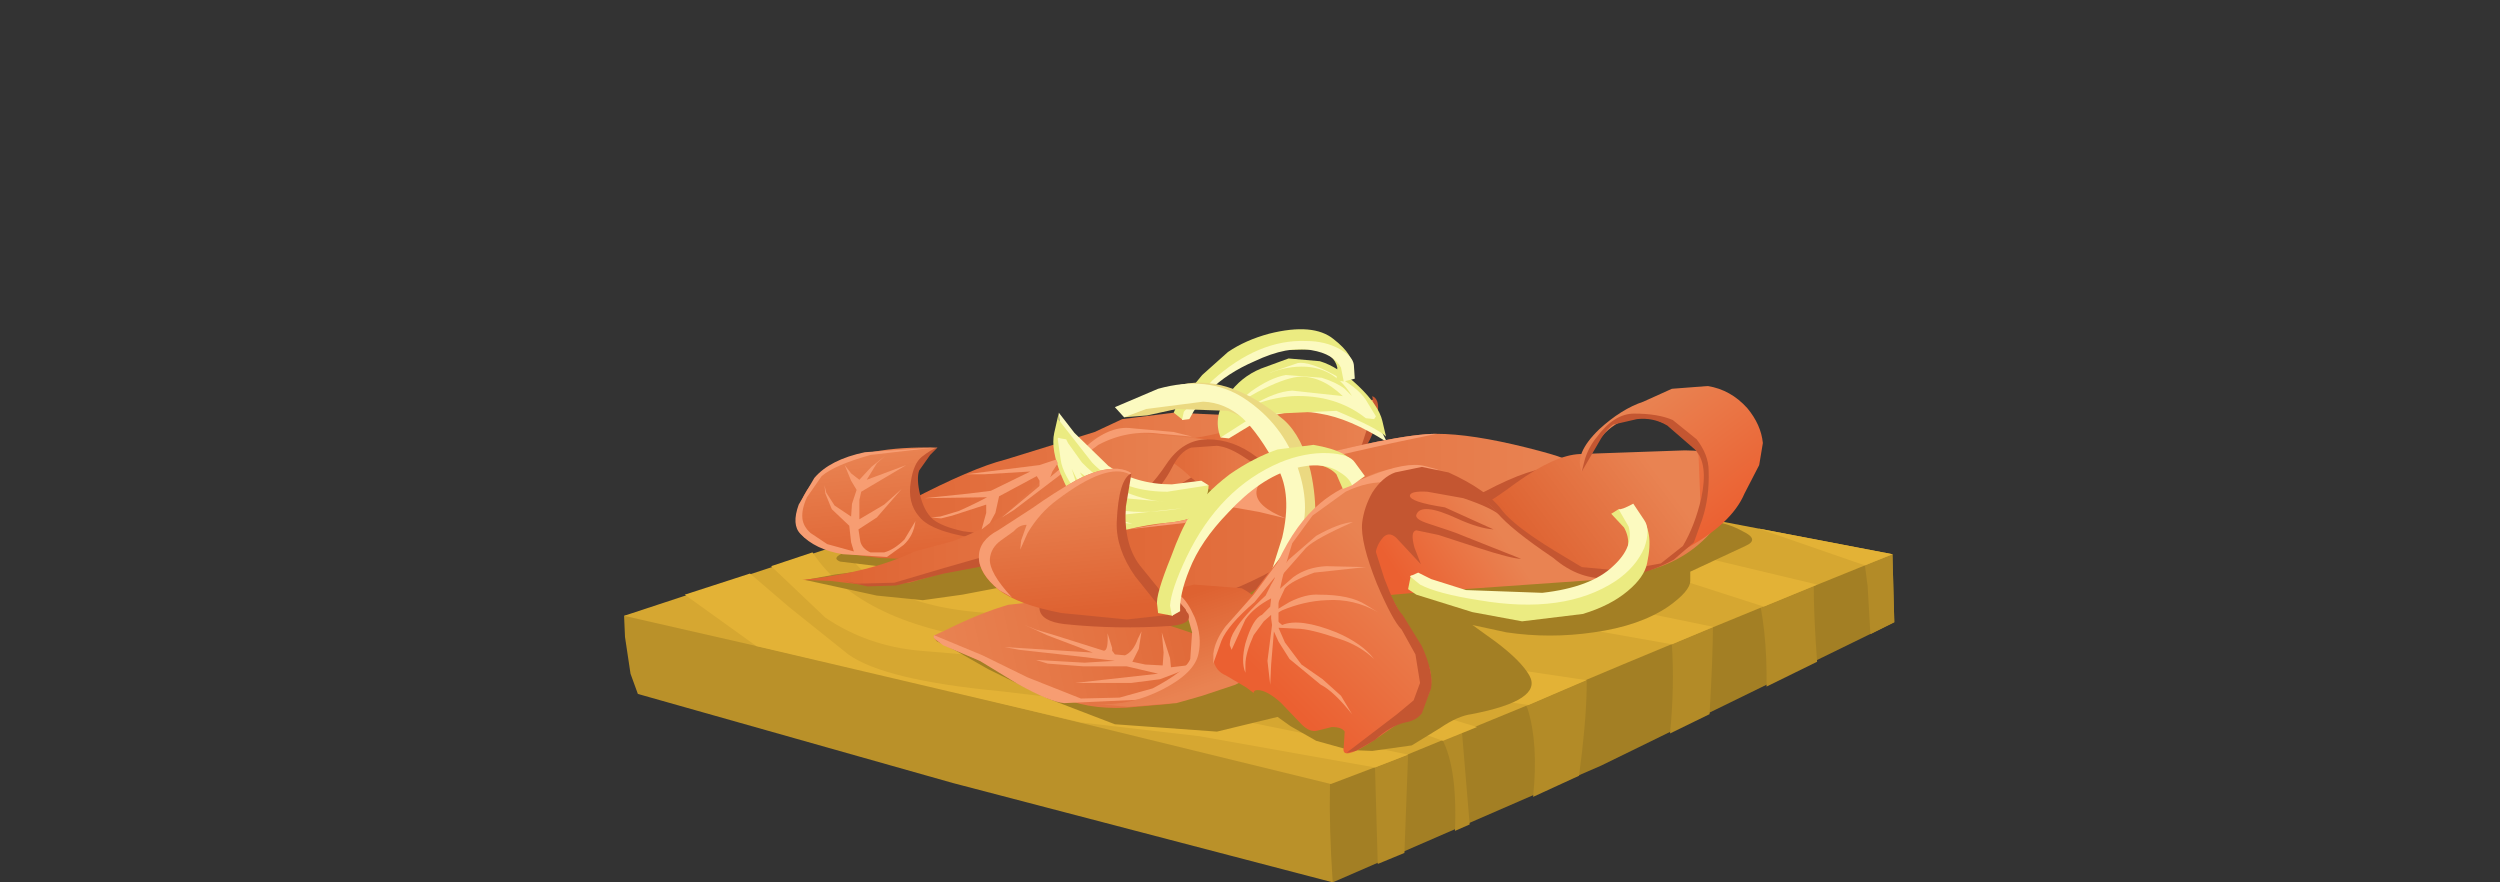 <?xml version="1.0" encoding="UTF-8" standalone="no"?>
<svg xmlns:xlink="http://www.w3.org/1999/xlink" height="48.0px" width="136.0px" xmlns="http://www.w3.org/2000/svg">
  <rect width="100%" height="100%" fill="#333333" stroke="none"/>
  <g transform="matrix(1.0, 0.0, 0.0, 1.0, 0.0, 0.0)">
    <use height="30.1" transform="matrix(1.0, 0.0, 0.0, 1.0, 33.95, 17.9)" width="69.1" xlink:href="#shape0"/>
  </g>
  <defs>
    <g id="shape0" transform="matrix(1.0, 0.0, 0.0, 1.0, -33.95, -17.9)">
      <path d="M102.95 30.15 L103.05 33.85 87.1 41.65 72.5 48.0 68.95 43.9 60.1 29.75 102.95 30.15" fill="#a37f24" fill-rule="evenodd" stroke="none"/>
      <path d="M95.1 30.05 L102.95 30.15 103.05 33.85 101.75 34.5 101.6 31.9 101.45 30.75 100.85 30.55 99.8 30.25 Q98.8 30.0 98.75 30.55 98.55 31.85 98.85 36.0 L96.1 37.35 Q96.15 34.15 95.5 31.8 L95.1 30.05" fill="#b38b27" fill-rule="evenodd" stroke="none"/>
      <path d="M86.85 30.0 Q85.3 32.75 86.05 34.75 86.65 36.65 85.9 42.2 L83.4 43.35 Q83.7 40.45 83.1 38.55 L82.0 36.1 Q81.4 34.95 80.35 35.85 79.25 36.7 79.45 38.85 L79.95 44.85 79.15 45.2 Q79.3 41.5 78.3 39.95 L77.3 39.1 76.6 41.05 76.4 46.4 74.95 47.0 74.8 41.75 Q72.65 34.45 71.75 29.85 L86.85 30.0" fill="#b38b27" fill-rule="evenodd" stroke="none"/>
      <path d="M93.0 38.85 L90.85 39.9 Q91.35 34.8 90.25 30.65 L89.95 30.0 93.05 30.05 93.05 31.55 Q93.35 32.8 93.0 38.85" fill="#b38b27" fill-rule="evenodd" stroke="none"/>
      <path d="M63.6 33.5 Q73.1 36.9 72.7 38.9 72.1 42.05 72.5 48.0 L51.85 42.6 34.7 37.75 34.3 36.65 34.0 34.65 33.95 33.5 54.0 30.5 63.6 33.5" fill="#ba9129" fill-rule="evenodd" stroke="none"/>
      <path d="M75.95 41.3 L72.4 42.65 49.5 37.05 33.95 33.5 51.25 27.8 66.65 23.2 102.95 30.15 Q88.2 36.1 83.25 38.3 L75.95 41.3" fill="#d6a731" fill-rule="evenodd" stroke="none"/>
      <path d="M76.6 41.05 L74.8 41.75 65.25 40.05 58.8 39.3 41.15 35.15 37.25 32.35 40.8 31.2 42.9 33.0 46.15 35.6 Q48.1 37.0 54.4 37.6 L67.0 39.1 76.6 41.05" fill="#e3b236" fill-rule="evenodd" stroke="none"/>
      <path d="M86.3 37.0 L83.15 38.35 Q78.95 37.8 72.75 36.15 L63.9 33.75 Q61.6 33.15 58.85 31.05 57.3 29.9 54.1 26.9 L55.4 26.5 57.15 28.2 Q61.35 32.45 77.55 35.7 L86.3 37.0" fill="#e3b236" fill-rule="evenodd" stroke="none"/>
      <path d="M100.85 30.55 L95.65 28.75 102.95 30.15 101.45 30.75 100.85 30.55" fill="#e3b236" fill-rule="evenodd" stroke="none"/>
      <path d="M80.35 39.55 L78.5 40.3 Q75.9 39.35 72.0 38.4 64.95 36.6 50.05 35.4 47.2 35.15 44.9 33.6 L41.95 30.8 44.2 30.05 Q46.85 34.05 54.45 34.9 L61.35 35.45 68.55 36.4 Q74.85 37.85 80.35 39.55" fill="#e3b236" fill-rule="evenodd" stroke="none"/>
      <path d="M70.35 25.1 Q65.3 25.1 62.75 24.3 L66.65 23.2 74.9 24.75 70.35 25.1" fill="#e3b236" fill-rule="evenodd" stroke="none"/>
      <path d="M93.2 30.45 L98.85 31.8 95.95 33.0 91.45 31.55 Q88.05 30.5 81.1 29.75 L69.05 28.45 Q65.7 28.0 63.25 27.05 61.65 26.4 59.8 25.2 L62.45 24.4 Q65.95 26.3 68.0 26.9 L78.5 28.4 93.2 30.45" fill="#e3b236" fill-rule="evenodd" stroke="none"/>
      <path d="M50.8 27.95 L52.7 27.35 Q57.0 29.35 58.15 31.3 59.6 33.6 53.85 33.35 47.65 33.0 45.75 29.55 L47.25 29.1 Q48.85 30.3 51.05 30.75 L54.25 30.85 Q56.2 30.55 50.8 27.95" fill="#e3b236" fill-rule="evenodd" stroke="none"/>
      <path d="M81.25 31.65 L93.2 34.1 90.95 35.05 84.75 33.95 74.0 32.5 Q67.85 31.65 64.9 30.65 62.4 29.85 60.45 28.5 L57.3 25.95 58.25 25.65 58.7 26.0 Q60.65 27.5 67.75 29.1 L81.25 31.65" fill="#e3b236" fill-rule="evenodd" stroke="none"/>
      <path d="M94.8 28.9 Q95.75 29.35 94.95 29.7 L91.95 31.1 91.95 31.6 Q91.95 32.15 90.75 33.0 89.2 34.05 86.7 34.4 84.3 34.75 81.95 34.4 L80.1 34.0 81.35 34.9 Q82.75 35.95 83.2 36.75 83.95 38.1 80.05 38.85 79.3 38.95 78.35 39.6 L76.8 40.55 74.65 40.85 73.4 40.8 71.6 40.3 70.2 39.5 69.5 39.0 66.2 39.8 60.65 39.4 57.0 38.0 53.75 36.4 52.0 35.4 50.9 34.85 57.4 32.55 Q58.15 32.2 57.35 31.95 L55.5 31.75 52.35 32.35 50.2 32.65 47.7 32.4 43.8 31.55 45.45 31.25 48.15 30.9 Q48.75 30.9 47.75 30.8 L45.7 30.55 Q45.2 30.35 45.95 30.05 L48.35 29.3 70.45 24.95 93.05 28.35 Q94.0 28.45 94.8 28.9" fill="#a37f24" fill-rule="evenodd" stroke="none"/>
      <path d="M54.7 25.0 L59.55 23.5 61.05 22.8 63.85 22.45 69.4 22.7 70.25 22.8 Q70.65 22.85 70.0 23.3 63.95 26.7 61.95 27.95 60.15 29.15 56.95 29.7 L53.55 30.2 52.1 30.25 50.15 29.8 45.7 29.15 Q42.9 28.8 43.95 28.85 L46.4 28.3 49.45 27.25 Q52.9 25.45 54.7 25.0" fill="url(#gradient0)" fill-rule="evenodd" stroke="none"/>
      <path d="M68.95 23.6 L70.4 22.75 Q70.75 22.9 69.85 23.45 L67.35 24.85 64.9 26.65 Q62.7 28.2 61.65 28.45 L55.25 29.6 51.55 29.25 48.85 28.65 48.15 27.55 Q47.7 26.6 47.85 26.25 L48.2 25.4 Q48.95 24.8 51.0 24.35 L50.6 24.75 50.0 25.6 Q49.85 26.05 50.05 26.9 50.25 27.8 50.75 28.25 51.25 28.65 52.4 28.9 L54.35 29.15 57.15 29.05 60.25 28.5 Q61.15 28.25 63.95 26.5 L67.0 24.6 Q68.05 24.2 68.95 23.6" fill="#c45631" fill-rule="evenodd" stroke="none"/>
      <path d="M45.15 25.45 Q47.0 24.25 51.0 24.35 50.65 24.45 50.15 24.85 49.7 25.2 49.55 26.2 49.35 27.35 50.0 28.1 50.7 29.0 53.6 29.35 L59.2 29.0 Q54.75 30.3 52.85 30.3 50.65 30.5 47.8 30.35 L45.55 30.05 Q44.65 29.85 43.85 29.3 43.15 28.8 43.5 27.55 43.85 26.3 45.15 25.45" fill="url(#gradient1)" fill-rule="evenodd" stroke="none"/>
      <path d="M74.8 21.75 Q75.15 22.35 74.5 23.7 73.7 25.4 71.7 26.0 L69.3 25.9 67.7 24.85 64.4 24.05 62.15 24.15 64.55 23.9 Q67.1 23.5 67.85 23.0 69.45 21.9 69.55 21.9 L71.1 21.85 74.8 21.75" fill="url(#gradient2)" fill-rule="evenodd" stroke="none"/>
      <path d="M62.0 24.1 L63.15 24.0 64.85 24.0 67.5 24.5 Q68.45 24.9 69.15 25.7 70.1 26.85 69.85 27.0 L67.35 27.0 Q65.7 26.9 64.55 25.75 63.8 25.05 62.0 24.1" fill="url(#gradient3)" fill-rule="evenodd" stroke="none"/>
      <path d="M58.3 24.6 Q59.55 23.65 60.85 23.45 L65.7 23.9 65.05 24.15 Q63.9 24.65 63.4 25.75 62.8 27.15 60.6 28.5 58.4 29.9 56.45 30.05 L52.6 30.8 49.45 31.7 47.25 31.85 45.15 31.6 43.65 31.55 Q47.35 31.15 49.75 30.0 L51.8 29.45 Q54.15 28.6 55.5 27.2 L58.3 24.6" fill="url(#gradient4)" fill-rule="evenodd" stroke="none"/>
      <path d="M74.95 22.45 Q74.8 23.55 74.3 24.3 L73.1 25.55 Q72.0 26.35 71.25 26.2 L69.0 25.8 Q68.3 25.25 67.8 24.95 66.85 24.3 66.2 24.25 L64.8 24.35 Q64.2 24.55 63.75 25.45 62.85 27.2 60.8 28.3 56.75 30.4 54.8 30.55 L51.35 31.2 48.75 31.85 47.2 31.9 45.85 31.6 46.65 31.75 48.65 31.7 51.35 30.9 53.8 30.2 57.6 29.1 Q60.45 28.15 61.2 27.6 62.5 26.7 63.45 25.25 64.35 23.9 65.7 23.9 67.1 23.9 68.35 24.85 L69.2 25.55 70.7 25.8 Q71.85 25.85 72.9 25.3 73.8 24.8 74.1 24.15 L74.75 22.15 74.65 21.55 Q75.05 21.7 74.95 22.45" fill="#c45631" fill-rule="evenodd" stroke="none"/>
      <path d="M63.85 23.5 L64.85 23.75 63.15 23.6 Q61.35 23.35 59.75 24.2 L58.75 24.95 57.65 25.85 55.15 27.75 54.5 28.15 58.75 24.6 Q60.25 23.1 61.6 23.3 L63.85 23.5" fill="#f79d72" fill-rule="evenodd" stroke="none"/>
      <path d="M65.75 26.4 L63.8 27.45 62.2 27.75 60.4 27.5 58.2 25.65 57.65 23.2 57.6 22.45 58.45 23.55 60.3 25.35 Q61.8 26.35 63.75 26.35 L65.35 26.15 65.75 26.4" fill="#fcfac0" fill-rule="evenodd" stroke="none"/>
      <path d="M65.75 26.4 Q65.7 27.6 64.45 28.35 63.4 28.9 62.25 28.9 L60.6 28.8 Q59.85 28.6 59.1 27.95 58.3 27.25 57.75 25.9 57.15 24.45 57.35 23.55 L57.6 22.45 57.6 22.85 59.4 25.15 Q60.9 26.75 63.5 26.75 L65.75 26.4" fill="#ebeb81" fill-rule="evenodd" stroke="none"/>
      <path d="M58.1 24.1 L58.85 25.15 Q59.9 26.25 61.3 26.8 62.45 27.25 63.4 27.3 L61.15 27.1 59.45 26.2 58.75 25.7 59.25 26.55 Q59.85 27.4 60.6 27.65 61.8 28.05 64.3 27.65 L61.1 28.0 Q59.35 27.55 58.55 26.0 L58.3 25.5 58.6 26.45 Q59.05 27.5 59.9 27.95 L61.6 28.5 60.25 28.35 58.75 27.0 Q57.8 25.8 57.7 25.0 L57.55 23.95 Q57.5 23.75 57.7 23.85 L58.0 23.9 58.1 24.1" fill="#fcfac0" fill-rule="evenodd" stroke="none"/>
      <path d="M75.45 24.05 Q73.4 22.75 71.8 22.5 69.95 22.15 68.25 23.0 L66.85 23.85 66.4 23.8 67.75 22.0 Q69.95 20.35 70.8 20.6 L72.35 20.9 73.55 21.35 75.1 23.35 75.45 24.05" fill="#fcfac0" fill-rule="evenodd" stroke="none"/>
      <path d="M75.2 22.9 L75.4 23.75 Q74.95 23.3 72.7 22.35 L68.35 22.55 66.4 23.8 Q65.95 22.65 66.8 21.5 67.5 20.5 68.6 20.05 L70.1 19.5 71.8 19.65 Q72.8 19.95 73.9 21.0 75.0 22.05 75.2 22.9" fill="#ebeb81" fill-rule="evenodd" stroke="none"/>
      <path d="M74.75 22.8 L74.3 22.75 Q72.65 21.45 70.3 21.55 69.05 21.65 68.05 22.1 69.35 21.3 70.3 21.25 L73.05 21.55 Q71.85 20.4 70.6 20.5 69.8 20.6 68.45 21.3 L67.2 22.0 68.05 21.3 Q69.1 20.55 69.95 20.4 L71.9 20.55 Q72.7 20.8 73.15 21.15 L73.55 21.55 Q72.65 20.05 71.05 19.95 70.05 19.9 69.05 20.3 L69.15 20.25 70.6 19.75 Q71.2 19.65 72.5 20.35 73.85 21.05 74.3 21.75 L74.85 22.65 74.75 22.8" fill="#fcfac0" fill-rule="evenodd" stroke="none"/>
      <path d="M73.1 20.75 L72.7 20.7 72.75 20.0 Q72.6 19.3 71.65 19.0 L69.45 19.05 Q68.75 19.25 67.4 19.95 66.05 20.6 65.0 22.1 L64.35 22.85 63.85 22.45 64.0 22.1 65.4 20.4 66.8 19.15 Q67.75 18.5 69.05 18.15 71.45 17.55 72.55 18.45 73.7 19.35 73.55 20.05 L73.1 20.75" fill="#ebeb81" fill-rule="evenodd" stroke="none"/>
      <path d="M73.1 20.75 L72.95 20.0 Q72.55 19.25 71.35 19.05 70.05 18.8 68.25 19.65 66.75 20.3 65.8 21.25 L64.95 22.35 64.7 22.8 64.3 22.85 64.4 22.4 65.95 20.7 Q68.45 18.45 71.05 18.55 72.1 18.55 72.9 19.0 73.6 19.4 73.65 19.85 L73.7 20.6 73.1 20.75" fill="#fcfac0" fill-rule="evenodd" stroke="none"/>
      <path d="M78.15 23.6 Q80.05 23.6 83.05 24.35 86.05 25.1 85.1 25.2 84.55 25.25 82.8 26.45 80.85 27.7 79.4 28.05 L75.4 28.4 Q73.1 28.55 71.85 29.55 69.2 31.7 66.0 33.0 64.45 33.65 63.05 33.5 L62.0 33.25 Q60.05 33.15 57.35 31.5 L55.65 30.3 58.35 29.65 Q61.6 28.6 63.4 28.45 65.4 28.3 66.95 27.0 68.8 25.5 69.6 25.3 76.0 23.6 78.15 23.6" fill="url(#gradient5)" fill-rule="evenodd" stroke="none"/>
      <path d="M78.15 23.6 L75.75 24.1 73.1 24.7 70.45 25.3 Q69.35 25.65 69.0 25.9 68.4 26.2 68.35 26.75 68.3 27.55 69.95 28.2 L68.5 27.85 66.8 27.55 66.0 27.8 64.45 28.45 61.35 28.8 63.4 28.45 Q65.4 28.3 66.95 27.0 68.8 25.5 69.6 25.3 76.0 23.6 78.15 23.6" fill="#f79d72" fill-rule="evenodd" stroke="none"/>
      <path d="M84.8 26.35 L69.75 31.2 Q67.05 32.9 66.15 33.1 L64.45 33.45 Q63.25 33.45 62.2 32.3 L59.9 29.45 58.8 27.85 60.7 25.7 61.55 25.75 61.25 27.55 Q61.1 29.55 62.0 30.75 L63.5 32.6 65.25 32.65 Q67.35 32.15 70.1 30.55 70.9 30.05 75.4 28.6 L80.75 26.75 Q83.4 25.35 84.65 25.45 85.25 25.5 85.35 25.75 85.45 26.05 84.8 26.35" fill="#c45631" fill-rule="evenodd" stroke="none"/>
      <path d="M57.55 37.85 L51.2 35.0 Q50.65 34.7 50.85 34.55 L51.4 34.3 Q53.3 33.35 54.85 32.9 L56.7 32.7 Q57.1 32.75 57.85 33.1 L61.35 33.5 Q62.5 33.6 65.3 34.6 L67.55 35.0 69.25 35.05 68.25 35.7 65.55 37.2 64.5 38.05 63.55 38.3 61.25 38.5 Q59.05 38.6 57.55 37.85" fill="url(#gradient6)" fill-rule="evenodd" stroke="none"/>
      <path d="M62.3 38.05 L57.9 38.25 Q57.15 38.2 55.35 37.2 L53.3 35.95 51.3 35.1 50.8 34.7 50.8 34.55 53.45 35.65 55.9 36.85 58.8 38.0 60.9 37.95 62.7 37.45 Q64.5 36.5 64.75 35.85 L64.85 34.4 64.5 33.15 63.9 32.45 63.5 32.15 64.3 32.2 65.6 32.55 66.05 33.35 Q66.25 33.65 66.25 34.6 L66.1 35.85 64.55 36.95 62.3 38.05" fill="#f79d72" fill-rule="evenodd" stroke="none"/>
      <path d="M63.25 37.5 Q65.0 36.6 65.2 35.55 65.4 34.65 65.0 33.6 64.6 32.7 64.2 32.4 L63.5 32.15 64.95 31.8 67.55 32.0 Q68.6 32.55 69.2 33.7 69.75 34.8 69.45 35.45 L68.55 36.55 67.2 37.25 65.4 37.85 64.0 38.25 61.35 38.45 59.7 38.3 Q61.5 38.4 63.25 37.5" fill="url(#gradient7)" fill-rule="evenodd" stroke="none"/>
      <path d="M57.2 32.4 L64.25 32.9 64.65 33.4 Q64.85 33.95 63.7 34.05 60.75 34.25 57.9 33.95 56.65 33.8 56.55 33.15 56.45 32.5 57.2 32.4" fill="#c45631" fill-rule="evenodd" stroke="none"/>
      <path d="M54.3 28.85 L56.15 27.65 Q57.35 26.8 58.5 26.15 59.8 25.45 60.8 25.5 61.3 25.55 61.55 25.75 60.85 26.05 60.75 28.4 60.7 29.85 61.75 31.35 L62.75 32.6 Q63.3 33.3 64.0 33.4 L61.3 33.7 57.75 33.35 Q55.4 32.9 54.35 32.1 53.25 31.2 53.25 30.3 53.25 29.4 54.3 28.85" fill="url(#gradient8)" fill-rule="evenodd" stroke="none"/>
      <path d="M55.15 28.9 L54.45 29.4 Q53.9 29.8 53.85 30.4 53.8 31.15 55.05 32.5 L54.35 32.1 Q53.25 31.2 53.25 30.3 53.25 29.4 54.3 28.85 L56.15 27.65 Q57.35 26.8 58.5 26.15 59.8 25.45 60.8 25.5 61.3 25.55 61.55 25.75 L61.45 25.8 Q60.2 25.15 57.5 27.2 56.55 27.9 55.9 29.0 L55.5 29.9 55.55 29.4 55.85 28.55 Q55.45 28.55 55.15 28.9" fill="#f79d72" fill-rule="evenodd" stroke="none"/>
      <path d="M69.85 22.85 Q70.85 23.75 71.3 25.65 71.6 27.0 71.55 28.35 71.5 29.6 70.45 29.4 70.4 26.1 69.85 25.05 68.85 23.1 66.8 22.35 L64.0 22.25 62.4 22.6 61.15 22.7 61.1 22.25 61.7 21.85 Q62.55 21.4 63.95 21.0 66.7 20.2 69.85 22.85" fill="#ebd981" fill-rule="evenodd" stroke="none"/>
      <path d="M65.45 21.85 L62.35 22.25 61.15 22.7 60.65 22.15 63.0 21.15 Q65.7 20.4 67.65 21.65 69.8 23.05 70.6 25.45 71.3 27.5 70.75 29.1 70.1 30.95 70.2 31.55 L69.1 31.3 69.75 29.25 Q70.3 26.9 69.5 25.45 68.5 23.6 67.6 22.75 66.65 21.9 65.45 21.85" fill="#fcfac0" fill-rule="evenodd" stroke="none"/>
      <path d="M85.95 24.7 L91.65 24.5 Q93.7 24.5 94.2 25.45 94.85 26.6 93.45 28.5 91.95 30.5 89.4 31.1 L85.85 31.5 83.65 30.85 81.45 30.7 Q79.0 30.35 77.7 29.35 76.4 28.3 77.1 28.15 L79.5 28.0 Q80.35 27.85 82.5 26.25 84.6 24.75 85.95 24.7" fill="url(#gradient9)" fill-rule="evenodd" stroke="none"/>
      <path d="M77.5 32.2 L73.0 32.6 Q71.65 32.7 71.65 31.8 71.65 30.9 72.85 28.9 L74.0 27.05 Q76.9 25.2 78.35 25.55 79.2 25.75 81.15 27.45 L83.85 29.85 Q85.05 30.75 87.45 31.5 L77.5 32.2" fill="url(#gradient10)" fill-rule="evenodd" stroke="none"/>
      <path d="M78.25 25.55 L76.45 25.9 Q74.55 26.65 74.45 28.45 74.35 30.15 75.8 32.7 L77.75 36.3 Q78.15 37.65 77.1 38.65 L75.35 39.85 Q72.9 41.6 73.1 40.65 L73.15 39.8 Q73.0 39.55 72.45 39.55 L71.65 39.75 Q71.25 39.85 70.8 39.4 L69.7 38.25 Q69.05 37.65 68.55 37.55 68.2 37.5 68.2 37.7 L67.8 37.4 66.7 36.75 Q66.1 36.5 66.0 35.85 65.85 35.0 67.5 33.15 L69.9 30.0 Q70.55 28.45 72.65 26.95 74.6 25.55 75.8 25.55 L78.25 25.55" fill="url(#gradient11)" fill-rule="evenodd" stroke="none"/>
      <path d="M95.7 25.3 L94.9 26.85 Q94.2 28.5 91.7 29.85 92.4 28.9 92.5 27.3 L92.4 24.8 Q91.95 23.5 90.1 22.85 88.3 22.3 87.0 23.9 L86.05 25.65 Q85.6 24.7 87.0 23.35 88.2 22.25 89.4 21.85 L90.95 21.15 92.9 21.0 Q94.15 21.2 95.05 22.2 95.8 23.1 95.9 24.1 L95.7 25.3" fill="url(#gradient12)" fill-rule="evenodd" stroke="none"/>
      <path d="M75.55 26.25 Q74.45 26.15 73.2 26.75 L71.4 28.05 70.3 29.55 Q69.55 31.95 69.55 32.75 L69.55 34.15 Q69.3 33.75 69.3 32.9 L69.35 31.4 68.25 32.75 Q66.8 34.0 66.45 34.85 L66.0 36.1 66.0 35.55 Q66.1 34.85 66.65 34.1 L68.2 32.35 69.5 30.6 Q70.5 28.45 71.85 27.35 72.8 26.55 74.5 25.9 76.5 25.1 77.5 25.35 L78.25 25.55 77.0 25.65 76.05 25.95 75.55 26.25" fill="#f79d72" fill-rule="evenodd" stroke="none"/>
      <path d="M92.3 23.9 Q92.95 24.75 92.95 25.6 93.0 27.05 92.6 28.25 L92.15 29.5 91.05 30.45 Q89.4 31.35 87.65 31.45 85.95 31.6 84.5 30.35 82.2 28.8 81.45 27.9 80.9 27.2 79.65 26.45 78.4 25.7 77.8 25.7 76.5 25.7 75.6 26.55 74.45 27.75 74.65 29.4 L75.3 31.45 Q75.9 33.05 76.3 33.45 L77.35 35.15 Q78.0 36.6 77.85 37.45 L77.35 38.8 Q77.05 39.2 76.45 39.3 75.6 39.5 74.8 40.25 L73.75 40.85 73.25 40.95 76.0 38.85 76.9 38.1 77.25 37.15 77.0 35.6 76.25 34.25 Q75.75 33.75 74.9 31.75 74.0 29.5 74.1 28.45 74.2 27.6 74.65 26.8 75.2 25.95 75.9 25.7 L77.35 25.4 78.8 25.7 Q80.9 26.65 81.7 27.75 82.35 28.6 84.55 29.95 L86.05 30.85 88.2 31.05 90.35 30.65 91.55 29.7 Q92.2 28.6 92.55 27.1 92.95 25.2 92.2 24.45 L90.7 23.15 Q89.95 22.7 89.05 22.8 L87.75 23.1 Q87.45 23.3 87.1 23.85 L86.05 25.65 86.2 25.05 Q86.4 24.35 86.85 23.8 87.8 22.5 88.9 22.5 90.2 22.5 91.0 22.85 L92.3 23.9" fill="#c45631" fill-rule="evenodd" stroke="none"/>
      <path d="M75.1 26.55 Q75.9 25.65 77.4 25.5 78.15 25.5 80.05 26.45 L81.75 28.15 Q81.25 27.65 79.6 27.1 L77.65 26.75 Q76.75 26.7 76.7 26.95 76.65 27.3 78.6 27.6 L81.25 28.8 Q80.45 28.75 79.25 28.2 77.3 27.3 77.05 28.0 76.95 28.25 77.75 28.5 79.15 28.95 79.6 29.15 L82.75 30.4 Q82.25 30.4 80.4 29.8 L78.25 29.1 77.05 28.85 Q76.7 28.9 76.95 29.8 L77.3 30.7 75.95 29.25 Q75.5 28.85 75.15 29.35 74.8 29.8 74.8 30.45 L74.35 28.55 Q74.25 27.6 75.1 26.55" fill="#c45631" fill-rule="evenodd" stroke="none"/>
      <path d="M71.05 29.8 L69.6 31.45 69.45 31.85 Q69.35 32.25 69.55 32.1 L70.35 31.4 Q71.1 30.85 72.15 30.8 L74.3 30.85 71.5 31.15 Q70.25 31.6 69.9 32.0 L69.55 32.75 69.4 33.2 70.15 32.75 Q71.05 32.3 71.75 32.35 73.45 32.35 74.3 32.9 L74.95 33.3 Q73.65 32.55 72.15 32.65 70.95 32.7 69.75 33.2 L69.4 33.4 69.45 33.75 69.75 34.0 Q70.7 33.6 72.7 34.4 74.1 35.0 74.75 35.85 73.95 35.1 72.85 34.75 71.25 34.2 70.55 34.2 L69.55 34.15 69.9 34.95 70.8 36.15 71.95 36.95 72.95 37.85 73.55 38.85 Q72.55 37.6 71.85 37.25 L70.15 35.85 69.55 34.9 69.3 34.35 69.15 36.15 69.1 37.25 68.95 35.95 69.2 34.0 69.15 33.65 69.15 33.45 68.75 33.8 68.2 34.55 Q67.75 35.55 67.75 36.15 L67.75 36.6 Q67.5 36.0 67.75 35.0 68.15 33.65 68.65 33.45 L69.1 33.0 69.15 32.55 Q68.2 33.05 67.75 33.7 L67.0 35.35 66.9 35.1 Q66.9 34.7 67.2 34.25 67.65 33.5 68.85 32.4 L69.15 31.8 69.5 31.2 70.1 30.45 71.6 29.15 Q72.85 28.45 73.6 28.4 71.55 29.3 71.05 29.8" fill="#f79d72" fill-rule="evenodd" stroke="none"/>
      <path d="M61.2 35.65 Q61.65 35.45 61.9 34.75 L62.1 34.35 61.95 35.3 61.6 36.0 62.3 36.15 63.25 36.2 63.3 35.5 63.2 34.4 63.65 35.8 63.7 36.3 64.55 36.2 64.75 36.2 64.5 36.4 63.9 36.65 63.1 36.95 61.55 37.15 58.5 37.15 63.0 36.65 61.3 36.25 58.95 36.25 57.0 36.1 56.35 35.9 59.0 36.05 60.65 35.95 58.6 35.7 55.45 35.35 54.65 35.2 57.05 35.35 59.45 35.5 56.95 34.55 55.75 34.0 56.35 34.25 57.35 34.55 60.05 35.4 Q60.3 35.4 60.25 34.45 L60.5 35.25 60.5 35.4 60.65 35.6 61.2 35.65" fill="#f79d72" fill-rule="evenodd" stroke="none"/>
      <path d="M46.75 26.1 L47.4 25.4 48.15 24.8 47.7 25.2 47.15 26.1 49.3 25.3 46.85 26.75 46.75 27.2 46.75 28.25 48.1 27.45 49.05 26.6 47.7 28.15 46.7 28.8 46.8 29.45 Q46.9 29.85 47.35 30.05 L48.1 30.05 Q48.65 29.9 49.2 29.35 L49.8 28.35 Q49.7 29.15 49.15 29.65 L48.25 30.3 45.85 30.15 Q44.35 29.9 43.55 29.05 43.05 28.55 43.45 27.45 L44.3 26.0 Q45.15 25.0 47.05 24.6 L50.8 24.35 47.35 24.75 Q45.4 25.3 44.7 25.9 L43.9 27.05 Q43.6 27.7 43.65 28.2 43.7 28.65 44.1 29.0 L45.0 29.6 46.45 30.0 46.3 29.5 46.2 28.6 45.25 27.7 44.9 26.85 44.85 26.4 44.95 26.8 45.4 27.5 46.3 28.1 46.35 27.4 46.6 26.65 46.3 26.15 45.95 25.3 46.3 25.75 46.75 26.1" fill="#f79d72" fill-rule="evenodd" stroke="none"/>
      <path d="M57.55 25.2 L57.25 25.65 57.1 26.05 56.55 26.5 56.55 26.15 56.4 25.9 54.35 27.0 54.15 27.9 53.85 28.45 53.4 28.8 53.65 27.9 53.65 27.45 51.8 28.05 51.2 28.2 50.65 28.15 51.15 28.1 52.15 27.8 Q52.95 27.45 53.7 27.05 L50.3 27.1 52.7 26.85 53.9 26.7 56.05 25.65 53.55 25.8 52.55 25.8 56.55 25.3 57.45 25.0 57.55 25.2" fill="#f79d72" fill-rule="evenodd" stroke="none"/>
      <path d="M88.05 27.7 L89.2 28.15 Q90.0 28.8 89.6 30.65 89.45 31.4 88.55 32.15 87.6 32.95 86.1 33.4 L82.8 33.8 80.1 33.3 77.05 32.35 76.6 32.05 76.75 31.3 78.1 31.7 80.05 32.3 82.65 32.5 85.7 32.1 Q87.25 31.7 88.1 30.65 88.9 29.7 88.35 28.7 L87.65 27.95 88.05 27.7" fill="#ebeb81" fill-rule="evenodd" stroke="none"/>
      <path d="M88.05 27.7 Q88.2 27.75 88.85 27.4 L89.45 28.3 Q89.8 28.8 89.45 29.8 89.0 30.85 87.9 31.6 85.1 33.45 80.45 32.65 78.2 32.3 77.25 31.8 L76.7 31.35 77.15 31.15 77.85 31.5 79.75 32.1 83.9 32.25 Q86.55 31.95 87.75 30.8 88.9 29.75 88.6 28.65 L88.05 27.7" fill="#fcfac0" fill-rule="evenodd" stroke="none"/>
      <path d="M64.7 28.1 Q65.45 26.9 66.9 25.8 68.2 24.9 69.5 24.45 L71.45 24.2 Q73.5 24.55 73.7 25.4 L73.55 26.4 73.05 26.6 72.7 25.8 Q72.05 25.1 70.65 25.3 69.2 25.55 67.95 26.55 L65.9 28.7 Q64.65 30.15 64.2 32.35 L63.8 33.5 63.0 33.35 62.95 32.9 Q62.85 32.4 63.7 30.3 64.25 28.8 64.7 28.1" fill="#ebeb81" fill-rule="evenodd" stroke="none"/>
      <path d="M73.55 26.4 Q73.4 26.0 72.9 25.7 71.95 25.05 70.35 25.5 68.55 26.0 66.8 27.9 65.3 29.45 64.7 31.0 64.15 32.35 64.2 33.25 L63.75 33.5 63.65 32.95 Q63.7 32.1 64.55 30.3 66.35 26.55 69.65 25.15 71.0 24.6 72.25 24.65 73.4 24.7 73.7 25.15 L74.25 25.9 73.55 26.4" fill="#fcfac0" fill-rule="evenodd" stroke="none"/>
    </g>
    <linearGradient gradientTransform="matrix(0.017, -6.0E-4, -5.0E-4, -0.013, 57.0, 26.45)" gradientUnits="userSpaceOnUse" id="gradient0" spreadMethod="pad" x1="-819.2" x2="819.2">
      <stop offset="0.0" stop-color="#de6231"/>
      <stop offset="1.0" stop-color="#e98352"/>
    </linearGradient>
    <linearGradient gradientTransform="matrix(-4.0E-4, -0.004, -0.003, 3.0E-4, 51.15, 27.45)" gradientUnits="userSpaceOnUse" id="gradient1" spreadMethod="pad" x1="-819.2" x2="819.2">
      <stop offset="0.0" stop-color="#de6231"/>
      <stop offset="1.0" stop-color="#e98352"/>
    </linearGradient>
    <linearGradient gradientTransform="matrix(0.008, 0.0, 0.0, -0.008, 68.5, 23.85)" gradientUnits="userSpaceOnUse" id="gradient2" spreadMethod="pad" x1="-819.2" x2="819.2">
      <stop offset="0.0" stop-color="#de6231"/>
      <stop offset="1.0" stop-color="#e98352"/>
    </linearGradient>
    <linearGradient gradientTransform="matrix(0.005, 0.0, 0.0, -0.005, 65.95, 25.55)" gradientUnits="userSpaceOnUse" id="gradient3" spreadMethod="pad" x1="-819.2" x2="819.2">
      <stop offset="0.0" stop-color="#de6231"/>
      <stop offset="1.0" stop-color="#e98352"/>
    </linearGradient>
    <linearGradient gradientTransform="matrix(0.013, 0.0, 0.0, -0.013, 54.7, 27.65)" gradientUnits="userSpaceOnUse" id="gradient4" spreadMethod="pad" x1="-819.2" x2="819.2">
      <stop offset="0.0" stop-color="#de6231"/>
      <stop offset="1.0" stop-color="#e98352"/>
    </linearGradient>
    <linearGradient gradientTransform="matrix(0.018, 0.0, 0.0, -0.018, 70.35, 28.55)" gradientUnits="userSpaceOnUse" id="gradient5" spreadMethod="pad" x1="-819.2" x2="819.2">
      <stop offset="0.0" stop-color="#de6231"/>
      <stop offset="1.0" stop-color="#e98352"/>
    </linearGradient>
    <linearGradient gradientTransform="matrix(-0.011, 0.003, -0.003, -0.013, 60.3, 35.35)" gradientUnits="userSpaceOnUse" id="gradient6" spreadMethod="pad" x1="-819.2" x2="819.2">
      <stop offset="0.0" stop-color="#de6231"/>
      <stop offset="1.0" stop-color="#e98352"/>
    </linearGradient>
    <linearGradient gradientTransform="matrix(8.0E-4, 0.003, -0.003, 0.001, 64.3, 35.15)" gradientUnits="userSpaceOnUse" id="gradient7" spreadMethod="pad" x1="-819.2" x2="819.2">
      <stop offset="0.0" stop-color="#de6231"/>
      <stop offset="1.0" stop-color="#e98352"/>
    </linearGradient>
    <linearGradient gradientTransform="matrix(-4.0E-4, -0.004, -0.004, 4.0E-4, 58.7, 29.95)" gradientUnits="userSpaceOnUse" id="gradient8" spreadMethod="pad" x1="-819.2" x2="819.2">
      <stop offset="0.0" stop-color="#de6231"/>
      <stop offset="1.0" stop-color="#e98352"/>
    </linearGradient>
    <linearGradient gradientTransform="matrix(0.004, -0.003, -0.003, -0.004, 86.5, 27.65)" gradientUnits="userSpaceOnUse" id="gradient9" spreadMethod="pad" x1="-819.2" x2="819.2">
      <stop offset="0.0" stop-color="#de6231"/>
      <stop offset="1.0" stop-color="#e98352"/>
    </linearGradient>
    <linearGradient gradientTransform="matrix(0.003, -0.002, -0.002, -0.003, 79.05, 30.45)" gradientUnits="userSpaceOnUse" id="gradient10" spreadMethod="pad" x1="-819.2" x2="819.2">
      <stop offset="0.0" stop-color="#eb6031"/>
      <stop offset="1.0" stop-color="#e98352"/>
    </linearGradient>
    <linearGradient gradientTransform="matrix(0.004, -0.004, -0.004, -0.004, 73.05, 34.6)" gradientUnits="userSpaceOnUse" id="gradient11" spreadMethod="pad" x1="-819.2" x2="819.2">
      <stop offset="0.0" stop-color="#eb6031"/>
      <stop offset="1.0" stop-color="#e98352"/>
    </linearGradient>
    <linearGradient gradientTransform="matrix(-0.003, -0.004, -0.004, 0.003, 91.55, 25.25)" gradientUnits="userSpaceOnUse" id="gradient12" spreadMethod="pad" x1="-819.2" x2="819.2">
      <stop offset="0.0" stop-color="#eb6031"/>
      <stop offset="1.0" stop-color="#e98352"/>
    </linearGradient>
  </defs>
</svg>
